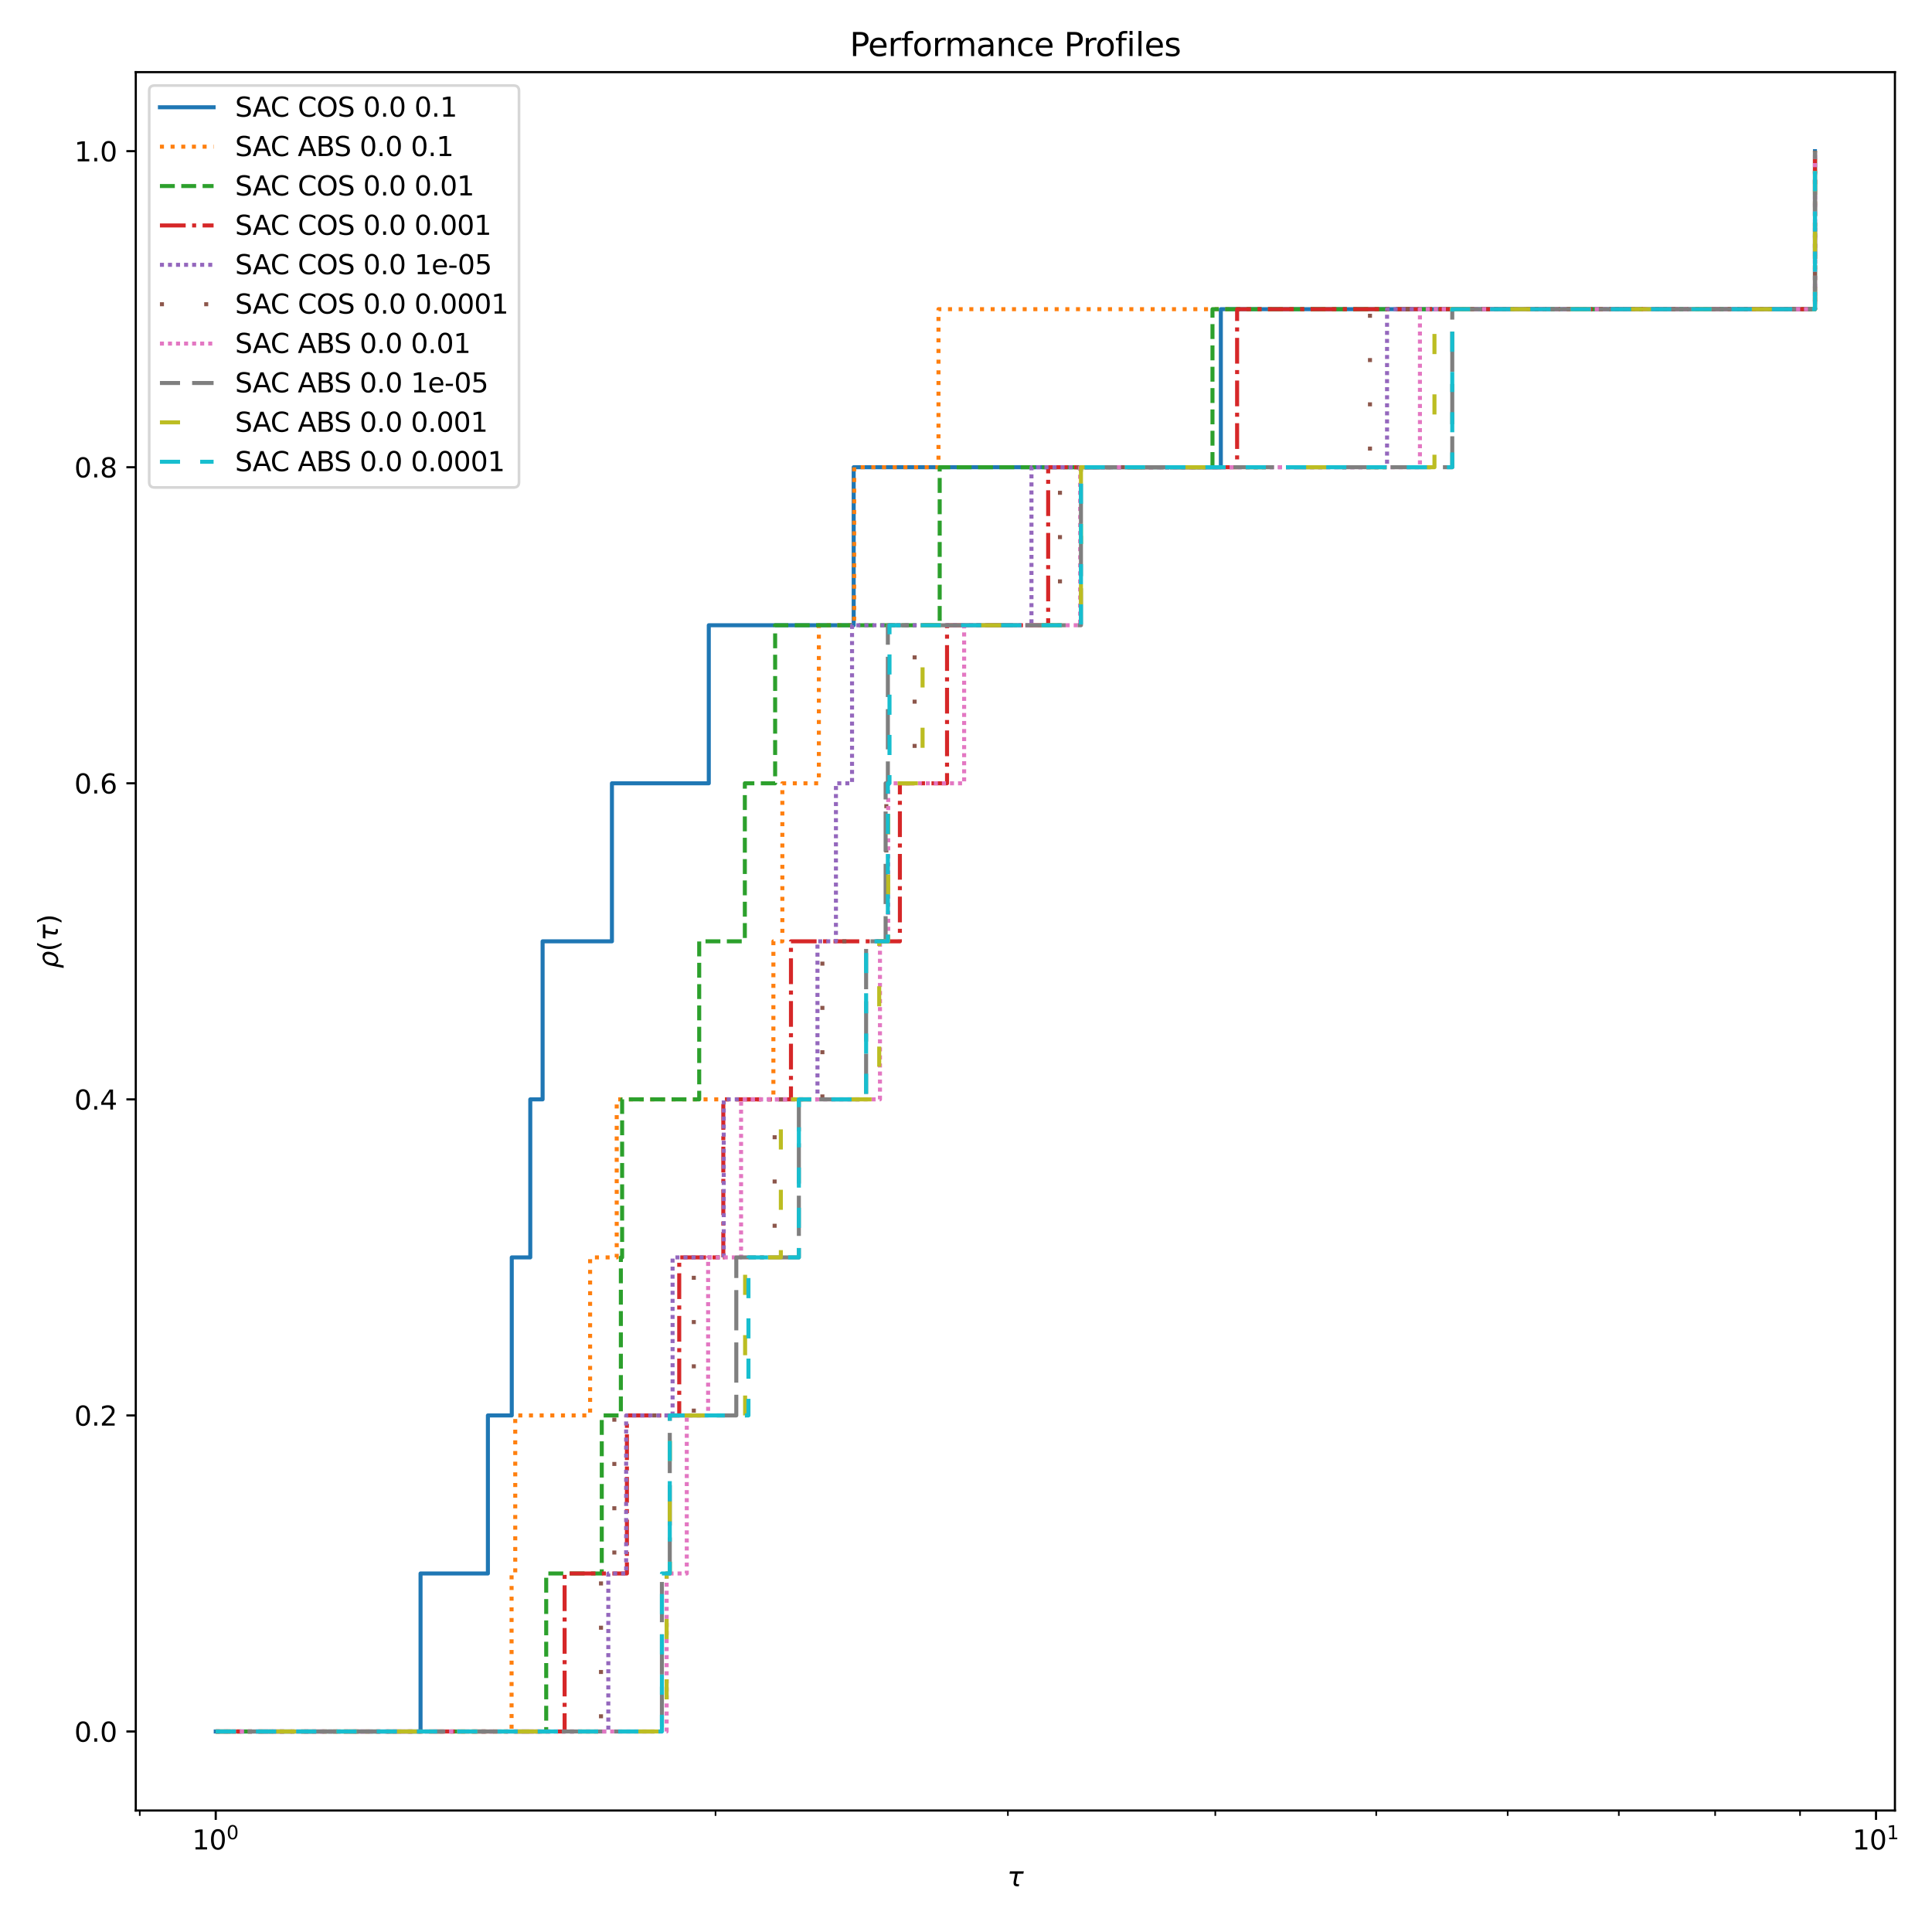 <?xml version="1.0" encoding="utf-8" standalone="no"?>
<!DOCTYPE svg PUBLIC "-//W3C//DTD SVG 1.1//EN"
  "http://www.w3.org/Graphics/SVG/1.1/DTD/svg11.dtd">
<svg xmlns:xlink="http://www.w3.org/1999/xlink" width="720pt" height="720pt" viewBox="0 0 720 720" xmlns="http://www.w3.org/2000/svg" version="1.1">
 <defs>
  <style type="text/css">*{stroke-linejoin: round; stroke-linecap: butt}</style>
 </defs>
 <g id="figure_1">
  <g id="patch_1">
   <path d="M 0 720 
L 720 720 
L 720 0 
L 0 0 
z
" style="fill: #ffffff"/>
  </g>
  <g id="axes_1">
   <g id="patch_2">
    <path d="M 50.6 674.728 
L 706.184 674.728 
L 706.184 26.88 
L 50.6 26.88 
z
" style="fill: #ffffff"/>
   </g>
   <g id="matplotlib.axis_1">
    <g id="xtick_1">
     <g id="line2d_1">
      <defs>
       <path id="mff6ea2274c" d="M 0 0 
L 0 3.5 
" style="stroke: #000000; stroke-width: 0.8"/>
      </defs>
      <g>
       <use xlink:href="#mff6ea2274c" x="80.399" y="674.728" style="stroke: #000000; stroke-width: 0.8"/>
      </g>
     </g>
     <g id="text_1">
      <!-- $\mathdefault{10^{0}}$ -->
      <g transform="translate(71.599 689.326) scale(0.1 -0.1)">
       <defs>
        <path id="DejaVuSans-31" d="M 794 531 
L 1825 531 
L 1825 4091 
L 703 3866 
L 703 4441 
L 1819 4666 
L 2450 4666 
L 2450 531 
L 3481 531 
L 3481 0 
L 794 0 
L 794 531 
z
" transform="scale(0.016)"/>
        <path id="DejaVuSans-30" d="M 2034 4250 
Q 1547 4250 1301 3770 
Q 1056 3291 1056 2328 
Q 1056 1369 1301 889 
Q 1547 409 2034 409 
Q 2525 409 2770 889 
Q 3016 1369 3016 2328 
Q 3016 3291 2770 3770 
Q 2525 4250 2034 4250 
z
M 2034 4750 
Q 2819 4750 3233 4129 
Q 3647 3509 3647 2328 
Q 3647 1150 3233 529 
Q 2819 -91 2034 -91 
Q 1250 -91 836 529 
Q 422 1150 422 2328 
Q 422 3509 836 4129 
Q 1250 4750 2034 4750 
z
" transform="scale(0.016)"/>
       </defs>
       <use xlink:href="#DejaVuSans-31" transform="translate(0 0.766)"/>
       <use xlink:href="#DejaVuSans-30" transform="translate(63.623 0.766)"/>
       <use xlink:href="#DejaVuSans-30" transform="translate(128.203 39.047) scale(0.7)"/>
      </g>
     </g>
    </g>
    <g id="xtick_2">
     <g id="line2d_2">
      <g>
       <use xlink:href="#mff6ea2274c" x="699.134" y="674.728" style="stroke: #000000; stroke-width: 0.8"/>
      </g>
     </g>
     <g id="text_2">
      <!-- $\mathdefault{10^{1}}$ -->
      <g transform="translate(690.334 689.326) scale(0.1 -0.1)">
       <use xlink:href="#DejaVuSans-31" transform="translate(0 0.684)"/>
       <use xlink:href="#DejaVuSans-30" transform="translate(63.623 0.684)"/>
       <use xlink:href="#DejaVuSans-31" transform="translate(128.203 38.966) scale(0.7)"/>
      </g>
     </g>
    </g>
    <g id="xtick_3">
     <g id="line2d_3">
      <defs>
       <path id="m2e1d11e1b0" d="M 0 0 
L 0 2 
" style="stroke: #000000; stroke-width: 0.6"/>
      </defs>
      <g>
       <use xlink:href="#m2e1d11e1b0" x="52.087" y="674.728" style="stroke: #000000; stroke-width: 0.6"/>
      </g>
     </g>
    </g>
    <g id="xtick_4">
     <g id="line2d_4">
      <g>
       <use xlink:href="#m2e1d11e1b0" x="266.657" y="674.728" style="stroke: #000000; stroke-width: 0.6"/>
      </g>
     </g>
    </g>
    <g id="xtick_5">
     <g id="line2d_5">
      <g>
       <use xlink:href="#m2e1d11e1b0" x="375.611" y="674.728" style="stroke: #000000; stroke-width: 0.6"/>
      </g>
     </g>
    </g>
    <g id="xtick_6">
     <g id="line2d_6">
      <g>
       <use xlink:href="#m2e1d11e1b0" x="452.915" y="674.728" style="stroke: #000000; stroke-width: 0.6"/>
      </g>
     </g>
    </g>
    <g id="xtick_7">
     <g id="line2d_7">
      <g>
       <use xlink:href="#m2e1d11e1b0" x="512.877" y="674.728" style="stroke: #000000; stroke-width: 0.6"/>
      </g>
     </g>
    </g>
    <g id="xtick_8">
     <g id="line2d_8">
      <g>
       <use xlink:href="#m2e1d11e1b0" x="561.869" y="674.728" style="stroke: #000000; stroke-width: 0.6"/>
      </g>
     </g>
    </g>
    <g id="xtick_9">
     <g id="line2d_9">
      <g>
       <use xlink:href="#m2e1d11e1b0" x="603.291" y="674.728" style="stroke: #000000; stroke-width: 0.6"/>
      </g>
     </g>
    </g>
    <g id="xtick_10">
     <g id="line2d_10">
      <g>
       <use xlink:href="#m2e1d11e1b0" x="639.173" y="674.728" style="stroke: #000000; stroke-width: 0.6"/>
      </g>
     </g>
    </g>
    <g id="xtick_11">
     <g id="line2d_11">
      <g>
       <use xlink:href="#m2e1d11e1b0" x="670.823" y="674.728" style="stroke: #000000; stroke-width: 0.6"/>
      </g>
     </g>
    </g>
    <g id="text_3">
     <!-- $\tau$ -->
     <g transform="translate(375.342 703.005) scale(0.1 -0.1)">
      <defs>
       <path id="DejaVuSans-Oblique-3c4" d="M 2103 638 
Q 2188 488 2525 488 
L 2800 488 
L 2706 0 
L 2363 0 
Q 1800 0 1600 300 
Q 1403 606 1534 1269 
L 1856 2925 
L 541 2925 
L 653 3500 
L 3881 3500 
L 3769 2925 
L 2444 2925 
L 2113 1234 
Q 2025 781 2103 638 
z
" transform="scale(0.016)"/>
      </defs>
      <use xlink:href="#DejaVuSans-Oblique-3c4" transform="translate(0 0.312)"/>
     </g>
    </g>
   </g>
   <g id="matplotlib.axis_2">
    <g id="ytick_1">
     <g id="line2d_12">
      <defs>
       <path id="m7f17e0c4c1" d="M 0 0 
L -3.5 0 
" style="stroke: #000000; stroke-width: 0.8"/>
      </defs>
      <g>
       <use xlink:href="#m7f17e0c4c1" x="50.6" y="645.28" style="stroke: #000000; stroke-width: 0.8"/>
      </g>
     </g>
     <g id="text_4">
      <!-- 0.0 -->
      <g transform="translate(27.697 649.08) scale(0.1 -0.1)">
       <defs>
        <path id="DejaVuSans-2e" d="M 684 794 
L 1344 794 
L 1344 0 
L 684 0 
L 684 794 
z
" transform="scale(0.016)"/>
       </defs>
       <use xlink:href="#DejaVuSans-30"/>
       <use xlink:href="#DejaVuSans-2e" x="63.623"/>
       <use xlink:href="#DejaVuSans-30" x="95.41"/>
      </g>
     </g>
    </g>
    <g id="ytick_2">
     <g id="line2d_13">
      <g>
       <use xlink:href="#m7f17e0c4c1" x="50.6" y="527.49" style="stroke: #000000; stroke-width: 0.8"/>
      </g>
     </g>
     <g id="text_5">
      <!-- 0.2 -->
      <g transform="translate(27.697 531.289) scale(0.1 -0.1)">
       <defs>
        <path id="DejaVuSans-32" d="M 1228 531 
L 3431 531 
L 3431 0 
L 469 0 
L 469 531 
Q 828 903 1448 1529 
Q 2069 2156 2228 2338 
Q 2531 2678 2651 2914 
Q 2772 3150 2772 3378 
Q 2772 3750 2511 3984 
Q 2250 4219 1831 4219 
Q 1534 4219 1204 4116 
Q 875 4013 500 3803 
L 500 4441 
Q 881 4594 1212 4672 
Q 1544 4750 1819 4750 
Q 2544 4750 2975 4387 
Q 3406 4025 3406 3419 
Q 3406 3131 3298 2873 
Q 3191 2616 2906 2266 
Q 2828 2175 2409 1742 
Q 1991 1309 1228 531 
z
" transform="scale(0.016)"/>
       </defs>
       <use xlink:href="#DejaVuSans-30"/>
       <use xlink:href="#DejaVuSans-2e" x="63.623"/>
       <use xlink:href="#DejaVuSans-32" x="95.41"/>
      </g>
     </g>
    </g>
    <g id="ytick_3">
     <g id="line2d_14">
      <g>
       <use xlink:href="#m7f17e0c4c1" x="50.6" y="409.699" style="stroke: #000000; stroke-width: 0.8"/>
      </g>
     </g>
     <g id="text_6">
      <!-- 0.4 -->
      <g transform="translate(27.697 413.498) scale(0.1 -0.1)">
       <defs>
        <path id="DejaVuSans-34" d="M 2419 4116 
L 825 1625 
L 2419 1625 
L 2419 4116 
z
M 2253 4666 
L 3047 4666 
L 3047 1625 
L 3713 1625 
L 3713 1100 
L 3047 1100 
L 3047 0 
L 2419 0 
L 2419 1100 
L 313 1100 
L 313 1709 
L 2253 4666 
z
" transform="scale(0.016)"/>
       </defs>
       <use xlink:href="#DejaVuSans-30"/>
       <use xlink:href="#DejaVuSans-2e" x="63.623"/>
       <use xlink:href="#DejaVuSans-34" x="95.41"/>
      </g>
     </g>
    </g>
    <g id="ytick_4">
     <g id="line2d_15">
      <g>
       <use xlink:href="#m7f17e0c4c1" x="50.6" y="291.909" style="stroke: #000000; stroke-width: 0.8"/>
      </g>
     </g>
     <g id="text_7">
      <!-- 0.6 -->
      <g transform="translate(27.697 295.708) scale(0.1 -0.1)">
       <defs>
        <path id="DejaVuSans-36" d="M 2113 2584 
Q 1688 2584 1439 2293 
Q 1191 2003 1191 1497 
Q 1191 994 1439 701 
Q 1688 409 2113 409 
Q 2538 409 2786 701 
Q 3034 994 3034 1497 
Q 3034 2003 2786 2293 
Q 2538 2584 2113 2584 
z
M 3366 4563 
L 3366 3988 
Q 3128 4100 2886 4159 
Q 2644 4219 2406 4219 
Q 1781 4219 1451 3797 
Q 1122 3375 1075 2522 
Q 1259 2794 1537 2939 
Q 1816 3084 2150 3084 
Q 2853 3084 3261 2657 
Q 3669 2231 3669 1497 
Q 3669 778 3244 343 
Q 2819 -91 2113 -91 
Q 1303 -91 875 529 
Q 447 1150 447 2328 
Q 447 3434 972 4092 
Q 1497 4750 2381 4750 
Q 2619 4750 2861 4703 
Q 3103 4656 3366 4563 
z
" transform="scale(0.016)"/>
       </defs>
       <use xlink:href="#DejaVuSans-30"/>
       <use xlink:href="#DejaVuSans-2e" x="63.623"/>
       <use xlink:href="#DejaVuSans-36" x="95.41"/>
      </g>
     </g>
    </g>
    <g id="ytick_5">
     <g id="line2d_16">
      <g>
       <use xlink:href="#m7f17e0c4c1" x="50.6" y="174.118" style="stroke: #000000; stroke-width: 0.8"/>
      </g>
     </g>
     <g id="text_8">
      <!-- 0.8 -->
      <g transform="translate(27.697 177.917) scale(0.1 -0.1)">
       <defs>
        <path id="DejaVuSans-38" d="M 2034 2216 
Q 1584 2216 1326 1975 
Q 1069 1734 1069 1313 
Q 1069 891 1326 650 
Q 1584 409 2034 409 
Q 2484 409 2743 651 
Q 3003 894 3003 1313 
Q 3003 1734 2745 1975 
Q 2488 2216 2034 2216 
z
M 1403 2484 
Q 997 2584 770 2862 
Q 544 3141 544 3541 
Q 544 4100 942 4425 
Q 1341 4750 2034 4750 
Q 2731 4750 3128 4425 
Q 3525 4100 3525 3541 
Q 3525 3141 3298 2862 
Q 3072 2584 2669 2484 
Q 3125 2378 3379 2068 
Q 3634 1759 3634 1313 
Q 3634 634 3220 271 
Q 2806 -91 2034 -91 
Q 1263 -91 848 271 
Q 434 634 434 1313 
Q 434 1759 690 2068 
Q 947 2378 1403 2484 
z
M 1172 3481 
Q 1172 3119 1398 2916 
Q 1625 2713 2034 2713 
Q 2441 2713 2670 2916 
Q 2900 3119 2900 3481 
Q 2900 3844 2670 4047 
Q 2441 4250 2034 4250 
Q 1625 4250 1398 4047 
Q 1172 3844 1172 3481 
z
" transform="scale(0.016)"/>
       </defs>
       <use xlink:href="#DejaVuSans-30"/>
       <use xlink:href="#DejaVuSans-2e" x="63.623"/>
       <use xlink:href="#DejaVuSans-38" x="95.41"/>
      </g>
     </g>
    </g>
    <g id="ytick_6">
     <g id="line2d_17">
      <g>
       <use xlink:href="#m7f17e0c4c1" x="50.6" y="56.328" style="stroke: #000000; stroke-width: 0.8"/>
      </g>
     </g>
     <g id="text_9">
      <!-- 1.0 -->
      <g transform="translate(27.697 60.127) scale(0.1 -0.1)">
       <use xlink:href="#DejaVuSans-31"/>
       <use xlink:href="#DejaVuSans-2e" x="63.623"/>
       <use xlink:href="#DejaVuSans-30" x="95.41"/>
      </g>
     </g>
    </g>
    <g id="text_10">
     <!-- $\rho(\tau)$ -->
     <g transform="translate(21.597 360.904) rotate(-90) scale(0.1 -0.1)">
      <defs>
       <path id="DejaVuSans-Oblique-3c1" d="M 1203 2875 
Q 1453 3194 1981 3475 
Q 2188 3584 2756 3584 
Q 3394 3584 3694 3078 
Q 3994 2572 3834 1747 
Q 3672 922 3175 415 
Q 2678 -91 2041 -91 
Q 1656 -91 1409 63 
Q 1163 213 1044 525 
L 681 -1331 
L 103 -1331 
L 697 1716 
Q 838 2438 1203 2875 
z
M 3238 1747 
Q 3359 2381 3169 2744 
Q 2978 3103 2522 3103 
Q 2066 3103 1734 2744 
Q 1403 2381 1281 1747 
Q 1156 1113 1347 750 
Q 1538 391 1994 391 
Q 2450 391 2781 750 
Q 3113 1113 3238 1747 
z
" transform="scale(0.016)"/>
       <path id="DejaVuSans-28" d="M 1984 4856 
Q 1566 4138 1362 3434 
Q 1159 2731 1159 2009 
Q 1159 1288 1364 580 
Q 1569 -128 1984 -844 
L 1484 -844 
Q 1016 -109 783 600 
Q 550 1309 550 2009 
Q 550 2706 781 3412 
Q 1013 4119 1484 4856 
L 1984 4856 
z
" transform="scale(0.016)"/>
       <path id="DejaVuSans-29" d="M 513 4856 
L 1013 4856 
Q 1481 4119 1714 3412 
Q 1947 2706 1947 2009 
Q 1947 1309 1714 600 
Q 1481 -109 1013 -844 
L 513 -844 
Q 928 -128 1133 580 
Q 1338 1288 1338 2009 
Q 1338 2731 1133 3434 
Q 928 4138 513 4856 
z
" transform="scale(0.016)"/>
      </defs>
      <use xlink:href="#DejaVuSans-Oblique-3c1" transform="translate(0 0.125)"/>
      <use xlink:href="#DejaVuSans-28" transform="translate(63.477 0.125)"/>
      <use xlink:href="#DejaVuSans-Oblique-3c4" transform="translate(102.49 0.125)"/>
      <use xlink:href="#DejaVuSans-29" transform="translate(162.695 0.125)"/>
     </g>
    </g>
   </g>
   <g id="line2d_18">
    <path d="M 80.399 645.28 
L 156.725 645.28 
L 156.725 586.385 
L 181.825 586.385 
L 181.825 527.49 
L 190.719 527.49 
L 190.719 468.595 
L 197.619 468.595 
L 197.619 409.699 
L 202.214 409.699 
L 202.214 350.804 
L 228.048 350.804 
L 228.048 291.909 
L 264.145 291.909 
L 264.145 233.013 
L 318.14 233.013 
L 318.14 174.118 
L 454.971 174.118 
L 454.971 115.223 
L 676.384 115.223 
L 676.384 56.328 
L 676.384 56.328 
" clip-path="url(#pa2d6cf9730)" style="fill: none; stroke: #1f77b4; stroke-width: 1.5; stroke-linecap: square"/>
   </g>
   <g id="line2d_19">
    <path d="M 80.399 645.28 
L 190.652 645.28 
L 190.652 586.385 
L 192.017 586.385 
L 192.017 527.49 
L 219.916 527.49 
L 219.916 468.595 
L 229.835 468.595 
L 229.835 409.699 
L 288.222 409.699 
L 288.222 350.804 
L 291.559 350.804 
L 291.559 291.909 
L 305.166 291.909 
L 305.166 233.013 
L 318.324 233.013 
L 318.324 174.118 
L 349.746 174.118 
L 349.746 115.223 
L 676.384 115.223 
L 676.384 56.328 
L 676.384 56.328 
" clip-path="url(#pa2d6cf9730)" style="fill: none; stroke-dasharray: 1.5,2.475; stroke-dashoffset: 0; stroke: #ff7f0e; stroke-width: 1.5"/>
   </g>
   <g id="line2d_20">
    <path d="M 80.399 645.28 
L 203.554 645.28 
L 203.554 586.385 
L 224.261 586.385 
L 224.261 527.49 
L 231.376 527.49 
L 231.376 468.595 
L 231.846 468.595 
L 231.846 409.699 
L 260.572 409.699 
L 260.572 350.804 
L 277.58 350.804 
L 277.58 291.909 
L 288.87 291.909 
L 288.87 233.013 
L 350.197 233.013 
L 350.197 174.118 
L 451.855 174.118 
L 451.855 115.223 
L 676.384 115.223 
L 676.384 56.328 
L 676.384 56.328 
" clip-path="url(#pa2d6cf9730)" style="fill: none; stroke-dasharray: 5.55,2.4; stroke-dashoffset: 0; stroke: #2ca02c; stroke-width: 1.5"/>
   </g>
   <g id="line2d_21">
    <path d="M 80.399 645.28 
L 210.418 645.28 
L 210.418 586.385 
L 233.632 586.385 
L 233.632 527.49 
L 253.127 527.49 
L 253.127 468.595 
L 269.557 468.595 
L 269.557 409.699 
L 294.768 409.699 
L 294.768 350.804 
L 335.363 350.804 
L 335.363 291.909 
L 352.934 291.909 
L 352.934 233.013 
L 390.624 233.013 
L 390.624 174.118 
L 461.032 174.118 
L 461.032 115.223 
L 676.384 115.223 
L 676.384 56.328 
L 676.384 56.328 
" clip-path="url(#pa2d6cf9730)" style="fill: none; stroke-dasharray: 9.6,2.4,1.5,2.4; stroke-dashoffset: 0; stroke: #d62728; stroke-width: 1.5"/>
   </g>
   <g id="line2d_22">
    <path d="M 80.399 645.28 
L 226.699 645.28 
L 226.699 586.385 
L 233.349 586.385 
L 233.349 527.49 
L 250.651 527.49 
L 250.651 468.595 
L 269.719 468.595 
L 269.719 409.699 
L 304.648 409.699 
L 304.648 350.804 
L 311.529 350.804 
L 311.529 291.909 
L 317.532 291.909 
L 317.532 233.013 
L 384.397 233.013 
L 384.397 174.118 
L 516.913 174.118 
L 516.913 115.223 
L 676.384 115.223 
L 676.384 56.328 
L 676.384 56.328 
" clip-path="url(#pa2d6cf9730)" style="fill: none; stroke-dasharray: 1.5,1.5; stroke-dashoffset: 0; stroke: #9467bd; stroke-width: 1.5"/>
   </g>
   <g id="line2d_23">
    <path d="M 80.399 645.28 
L 223.972 645.28 
L 223.972 586.385 
L 228.943 586.385 
L 228.943 527.49 
L 258.561 527.49 
L 258.561 468.595 
L 288.684 468.595 
L 288.684 409.699 
L 306.485 409.699 
L 306.485 350.804 
L 330.31 350.804 
L 330.31 291.909 
L 340.854 291.909 
L 340.854 233.013 
L 395.021 233.013 
L 395.021 174.118 
L 510.551 174.118 
L 510.551 115.223 
L 676.384 115.223 
L 676.384 56.328 
L 676.384 56.328 
" clip-path="url(#pa2d6cf9730)" style="fill: none; stroke-dasharray: 1.5,15; stroke-dashoffset: 0; stroke: #8c564b; stroke-width: 1.5"/>
   </g>
   <g id="line2d_24">
    <path d="M 80.399 645.28 
L 248.44 645.28 
L 248.44 586.385 
L 255.943 586.385 
L 255.943 527.49 
L 263.895 527.49 
L 263.895 468.595 
L 276.174 468.595 
L 276.174 409.699 
L 327.937 409.699 
L 327.937 350.804 
L 331.016 350.804 
L 331.016 291.909 
L 359.308 291.909 
L 359.308 233.013 
L 402.537 233.013 
L 402.537 174.118 
L 529.164 174.118 
L 529.164 115.223 
L 676.384 115.223 
L 676.384 56.328 
L 676.384 56.328 
" clip-path="url(#pa2d6cf9730)" style="fill: none; stroke-dasharray: 1.5,1.5; stroke-dashoffset: 0; stroke: #e377c2; stroke-width: 1.5"/>
   </g>
   <g id="line2d_25">
    <path d="M 80.399 645.28 
L 246.676 645.28 
L 246.676 586.385 
L 249.606 586.385 
L 249.606 527.49 
L 274.396 527.49 
L 274.396 468.595 
L 297.711 468.595 
L 297.711 409.699 
L 322.773 409.699 
L 322.773 350.804 
L 330.045 350.804 
L 330.045 291.909 
L 330.884 291.909 
L 330.884 233.013 
L 402.841 233.013 
L 402.841 174.118 
L 541.215 174.118 
L 541.215 115.223 
L 676.384 115.223 
L 676.384 56.328 
L 676.384 56.328 
" clip-path="url(#pa2d6cf9730)" style="fill: none; stroke-dasharray: 15,4.5; stroke-dashoffset: 7.5; stroke: #7f7f7f; stroke-width: 1.5"/>
   </g>
   <g id="line2d_26">
    <path d="M 80.399 645.28 
L 248.44 645.28 
L 248.44 586.385 
L 249.606 586.385 
L 249.606 527.49 
L 277.684 527.49 
L 277.684 468.595 
L 291 468.595 
L 291 409.699 
L 327.657 409.699 
L 327.657 350.804 
L 331.016 350.804 
L 331.016 291.909 
L 343.817 291.909 
L 343.817 233.013 
L 402.841 233.013 
L 402.841 174.118 
L 534.58 174.118 
L 534.58 115.223 
L 676.384 115.223 
L 676.384 56.328 
L 676.384 56.328 
" clip-path="url(#pa2d6cf9730)" style="fill: none; stroke-dasharray: 7.5,15; stroke-dashoffset: 0; stroke: #bcbd22; stroke-width: 1.5"/>
   </g>
   <g id="line2d_27">
    <path d="M 80.399 645.28 
L 246.676 645.28 
L 246.676 586.385 
L 249.606 586.385 
L 249.606 527.49 
L 278.924 527.49 
L 278.924 468.595 
L 297.711 468.595 
L 297.711 409.699 
L 322.773 409.699 
L 322.773 350.804 
L 330.884 350.804 
L 330.884 291.909 
L 331.492 291.909 
L 331.492 233.013 
L 402.841 233.013 
L 402.841 174.118 
L 541.215 174.118 
L 541.215 115.223 
L 676.384 115.223 
L 676.384 56.328 
L 676.384 56.328 
" clip-path="url(#pa2d6cf9730)" style="fill: none; stroke-dasharray: 7.5,7.5; stroke-dashoffset: 0; stroke: #17becf; stroke-width: 1.5"/>
   </g>
   <g id="patch_3">
    <path d="M 50.6 674.728 
L 50.6 26.88 
" style="fill: none; stroke: #000000; stroke-width: 0.8; stroke-linejoin: miter; stroke-linecap: square"/>
   </g>
   <g id="patch_4">
    <path d="M 706.184 674.728 
L 706.184 26.88 
" style="fill: none; stroke: #000000; stroke-width: 0.8; stroke-linejoin: miter; stroke-linecap: square"/>
   </g>
   <g id="patch_5">
    <path d="M 50.6 674.728 
L 706.184 674.728 
" style="fill: none; stroke: #000000; stroke-width: 0.8; stroke-linejoin: miter; stroke-linecap: square"/>
   </g>
   <g id="patch_6">
    <path d="M 50.6 26.88 
L 706.184 26.88 
" style="fill: none; stroke: #000000; stroke-width: 0.8; stroke-linejoin: miter; stroke-linecap: square"/>
   </g>
   <g id="text_11">
    <!-- Performance Profiles -->
    <g transform="translate(316.687 20.88) scale(0.12 -0.12)">
     <defs>
      <path id="DejaVuSans-50" d="M 1259 4147 
L 1259 2394 
L 2053 2394 
Q 2494 2394 2734 2622 
Q 2975 2850 2975 3272 
Q 2975 3691 2734 3919 
Q 2494 4147 2053 4147 
L 1259 4147 
z
M 628 4666 
L 2053 4666 
Q 2838 4666 3239 4311 
Q 3641 3956 3641 3272 
Q 3641 2581 3239 2228 
Q 2838 1875 2053 1875 
L 1259 1875 
L 1259 0 
L 628 0 
L 628 4666 
z
" transform="scale(0.016)"/>
      <path id="DejaVuSans-65" d="M 3597 1894 
L 3597 1613 
L 953 1613 
Q 991 1019 1311 708 
Q 1631 397 2203 397 
Q 2534 397 2845 478 
Q 3156 559 3463 722 
L 3463 178 
Q 3153 47 2828 -22 
Q 2503 -91 2169 -91 
Q 1331 -91 842 396 
Q 353 884 353 1716 
Q 353 2575 817 3079 
Q 1281 3584 2069 3584 
Q 2775 3584 3186 3129 
Q 3597 2675 3597 1894 
z
M 3022 2063 
Q 3016 2534 2758 2815 
Q 2500 3097 2075 3097 
Q 1594 3097 1305 2825 
Q 1016 2553 972 2059 
L 3022 2063 
z
" transform="scale(0.016)"/>
      <path id="DejaVuSans-72" d="M 2631 2963 
Q 2534 3019 2420 3045 
Q 2306 3072 2169 3072 
Q 1681 3072 1420 2755 
Q 1159 2438 1159 1844 
L 1159 0 
L 581 0 
L 581 3500 
L 1159 3500 
L 1159 2956 
Q 1341 3275 1631 3429 
Q 1922 3584 2338 3584 
Q 2397 3584 2469 3576 
Q 2541 3569 2628 3553 
L 2631 2963 
z
" transform="scale(0.016)"/>
      <path id="DejaVuSans-66" d="M 2375 4863 
L 2375 4384 
L 1825 4384 
Q 1516 4384 1395 4259 
Q 1275 4134 1275 3809 
L 1275 3500 
L 2222 3500 
L 2222 3053 
L 1275 3053 
L 1275 0 
L 697 0 
L 697 3053 
L 147 3053 
L 147 3500 
L 697 3500 
L 697 3744 
Q 697 4328 969 4595 
Q 1241 4863 1831 4863 
L 2375 4863 
z
" transform="scale(0.016)"/>
      <path id="DejaVuSans-6f" d="M 1959 3097 
Q 1497 3097 1228 2736 
Q 959 2375 959 1747 
Q 959 1119 1226 758 
Q 1494 397 1959 397 
Q 2419 397 2687 759 
Q 2956 1122 2956 1747 
Q 2956 2369 2687 2733 
Q 2419 3097 1959 3097 
z
M 1959 3584 
Q 2709 3584 3137 3096 
Q 3566 2609 3566 1747 
Q 3566 888 3137 398 
Q 2709 -91 1959 -91 
Q 1206 -91 779 398 
Q 353 888 353 1747 
Q 353 2609 779 3096 
Q 1206 3584 1959 3584 
z
" transform="scale(0.016)"/>
      <path id="DejaVuSans-6d" d="M 3328 2828 
Q 3544 3216 3844 3400 
Q 4144 3584 4550 3584 
Q 5097 3584 5394 3201 
Q 5691 2819 5691 2113 
L 5691 0 
L 5113 0 
L 5113 2094 
Q 5113 2597 4934 2840 
Q 4756 3084 4391 3084 
Q 3944 3084 3684 2787 
Q 3425 2491 3425 1978 
L 3425 0 
L 2847 0 
L 2847 2094 
Q 2847 2600 2669 2842 
Q 2491 3084 2119 3084 
Q 1678 3084 1418 2786 
Q 1159 2488 1159 1978 
L 1159 0 
L 581 0 
L 581 3500 
L 1159 3500 
L 1159 2956 
Q 1356 3278 1631 3431 
Q 1906 3584 2284 3584 
Q 2666 3584 2933 3390 
Q 3200 3197 3328 2828 
z
" transform="scale(0.016)"/>
      <path id="DejaVuSans-61" d="M 2194 1759 
Q 1497 1759 1228 1600 
Q 959 1441 959 1056 
Q 959 750 1161 570 
Q 1363 391 1709 391 
Q 2188 391 2477 730 
Q 2766 1069 2766 1631 
L 2766 1759 
L 2194 1759 
z
M 3341 1997 
L 3341 0 
L 2766 0 
L 2766 531 
Q 2569 213 2275 61 
Q 1981 -91 1556 -91 
Q 1019 -91 701 211 
Q 384 513 384 1019 
Q 384 1609 779 1909 
Q 1175 2209 1959 2209 
L 2766 2209 
L 2766 2266 
Q 2766 2663 2505 2880 
Q 2244 3097 1772 3097 
Q 1472 3097 1187 3025 
Q 903 2953 641 2809 
L 641 3341 
Q 956 3463 1253 3523 
Q 1550 3584 1831 3584 
Q 2591 3584 2966 3190 
Q 3341 2797 3341 1997 
z
" transform="scale(0.016)"/>
      <path id="DejaVuSans-6e" d="M 3513 2113 
L 3513 0 
L 2938 0 
L 2938 2094 
Q 2938 2591 2744 2837 
Q 2550 3084 2163 3084 
Q 1697 3084 1428 2787 
Q 1159 2491 1159 1978 
L 1159 0 
L 581 0 
L 581 3500 
L 1159 3500 
L 1159 2956 
Q 1366 3272 1645 3428 
Q 1925 3584 2291 3584 
Q 2894 3584 3203 3211 
Q 3513 2838 3513 2113 
z
" transform="scale(0.016)"/>
      <path id="DejaVuSans-63" d="M 3122 3366 
L 3122 2828 
Q 2878 2963 2633 3030 
Q 2388 3097 2138 3097 
Q 1578 3097 1268 2742 
Q 959 2388 959 1747 
Q 959 1106 1268 751 
Q 1578 397 2138 397 
Q 2388 397 2633 464 
Q 2878 531 3122 666 
L 3122 134 
Q 2881 22 2623 -34 
Q 2366 -91 2075 -91 
Q 1284 -91 818 406 
Q 353 903 353 1747 
Q 353 2603 823 3093 
Q 1294 3584 2113 3584 
Q 2378 3584 2631 3529 
Q 2884 3475 3122 3366 
z
" transform="scale(0.016)"/>
      <path id="DejaVuSans-20" transform="scale(0.016)"/>
      <path id="DejaVuSans-69" d="M 603 3500 
L 1178 3500 
L 1178 0 
L 603 0 
L 603 3500 
z
M 603 4863 
L 1178 4863 
L 1178 4134 
L 603 4134 
L 603 4863 
z
" transform="scale(0.016)"/>
      <path id="DejaVuSans-6c" d="M 603 4863 
L 1178 4863 
L 1178 0 
L 603 0 
L 603 4863 
z
" transform="scale(0.016)"/>
      <path id="DejaVuSans-73" d="M 2834 3397 
L 2834 2853 
Q 2591 2978 2328 3040 
Q 2066 3103 1784 3103 
Q 1356 3103 1142 2972 
Q 928 2841 928 2578 
Q 928 2378 1081 2264 
Q 1234 2150 1697 2047 
L 1894 2003 
Q 2506 1872 2764 1633 
Q 3022 1394 3022 966 
Q 3022 478 2636 193 
Q 2250 -91 1575 -91 
Q 1294 -91 989 -36 
Q 684 19 347 128 
L 347 722 
Q 666 556 975 473 
Q 1284 391 1588 391 
Q 1994 391 2212 530 
Q 2431 669 2431 922 
Q 2431 1156 2273 1281 
Q 2116 1406 1581 1522 
L 1381 1569 
Q 847 1681 609 1914 
Q 372 2147 372 2553 
Q 372 3047 722 3315 
Q 1072 3584 1716 3584 
Q 2034 3584 2315 3537 
Q 2597 3491 2834 3397 
z
" transform="scale(0.016)"/>
     </defs>
     <use xlink:href="#DejaVuSans-50"/>
     <use xlink:href="#DejaVuSans-65" x="56.678"/>
     <use xlink:href="#DejaVuSans-72" x="118.201"/>
     <use xlink:href="#DejaVuSans-66" x="159.314"/>
     <use xlink:href="#DejaVuSans-6f" x="194.52"/>
     <use xlink:href="#DejaVuSans-72" x="255.701"/>
     <use xlink:href="#DejaVuSans-6d" x="295.064"/>
     <use xlink:href="#DejaVuSans-61" x="392.477"/>
     <use xlink:href="#DejaVuSans-6e" x="453.756"/>
     <use xlink:href="#DejaVuSans-63" x="517.135"/>
     <use xlink:href="#DejaVuSans-65" x="572.115"/>
     <use xlink:href="#DejaVuSans-20" x="633.639"/>
     <use xlink:href="#DejaVuSans-50" x="665.426"/>
     <use xlink:href="#DejaVuSans-72" x="723.979"/>
     <use xlink:href="#DejaVuSans-6f" x="762.842"/>
     <use xlink:href="#DejaVuSans-66" x="824.023"/>
     <use xlink:href="#DejaVuSans-69" x="859.229"/>
     <use xlink:href="#DejaVuSans-6c" x="887.012"/>
     <use xlink:href="#DejaVuSans-65" x="914.795"/>
     <use xlink:href="#DejaVuSans-73" x="976.318"/>
    </g>
   </g>
   <g id="legend_1">
    <g id="patch_7">
     <path d="M 57.6 181.661 
L 191.416 181.661 
Q 193.416 181.661 193.416 179.661 
L 193.416 33.88 
Q 193.416 31.88 191.416 31.88 
L 57.6 31.88 
Q 55.6 31.88 55.6 33.88 
L 55.6 179.661 
Q 55.6 181.661 57.6 181.661 
z
" style="fill: #ffffff; opacity: 0.8; stroke: #cccccc; stroke-linejoin: miter"/>
    </g>
    <g id="line2d_28">
     <path d="M 59.6 39.978 
L 69.6 39.978 
L 79.6 39.978 
" style="fill: none; stroke: #1f77b4; stroke-width: 1.5; stroke-linecap: square"/>
    </g>
    <g id="text_12">
     <!-- SAC COS 0.0 0.1 -->
     <g transform="translate(87.6 43.478) scale(0.1 -0.1)">
      <defs>
       <path id="DejaVuSans-53" d="M 3425 4513 
L 3425 3897 
Q 3066 4069 2747 4153 
Q 2428 4238 2131 4238 
Q 1616 4238 1336 4038 
Q 1056 3838 1056 3469 
Q 1056 3159 1242 3001 
Q 1428 2844 1947 2747 
L 2328 2669 
Q 3034 2534 3370 2195 
Q 3706 1856 3706 1288 
Q 3706 609 3251 259 
Q 2797 -91 1919 -91 
Q 1588 -91 1214 -16 
Q 841 59 441 206 
L 441 856 
Q 825 641 1194 531 
Q 1563 422 1919 422 
Q 2459 422 2753 634 
Q 3047 847 3047 1241 
Q 3047 1584 2836 1778 
Q 2625 1972 2144 2069 
L 1759 2144 
Q 1053 2284 737 2584 
Q 422 2884 422 3419 
Q 422 4038 858 4394 
Q 1294 4750 2059 4750 
Q 2388 4750 2728 4690 
Q 3069 4631 3425 4513 
z
" transform="scale(0.016)"/>
       <path id="DejaVuSans-41" d="M 2188 4044 
L 1331 1722 
L 3047 1722 
L 2188 4044 
z
M 1831 4666 
L 2547 4666 
L 4325 0 
L 3669 0 
L 3244 1197 
L 1141 1197 
L 716 0 
L 50 0 
L 1831 4666 
z
" transform="scale(0.016)"/>
       <path id="DejaVuSans-43" d="M 4122 4306 
L 4122 3641 
Q 3803 3938 3442 4084 
Q 3081 4231 2675 4231 
Q 1875 4231 1450 3742 
Q 1025 3253 1025 2328 
Q 1025 1406 1450 917 
Q 1875 428 2675 428 
Q 3081 428 3442 575 
Q 3803 722 4122 1019 
L 4122 359 
Q 3791 134 3420 21 
Q 3050 -91 2638 -91 
Q 1578 -91 968 557 
Q 359 1206 359 2328 
Q 359 3453 968 4101 
Q 1578 4750 2638 4750 
Q 3056 4750 3426 4639 
Q 3797 4528 4122 4306 
z
" transform="scale(0.016)"/>
       <path id="DejaVuSans-4f" d="M 2522 4238 
Q 1834 4238 1429 3725 
Q 1025 3213 1025 2328 
Q 1025 1447 1429 934 
Q 1834 422 2522 422 
Q 3209 422 3611 934 
Q 4013 1447 4013 2328 
Q 4013 3213 3611 3725 
Q 3209 4238 2522 4238 
z
M 2522 4750 
Q 3503 4750 4090 4092 
Q 4678 3434 4678 2328 
Q 4678 1225 4090 567 
Q 3503 -91 2522 -91 
Q 1538 -91 948 565 
Q 359 1222 359 2328 
Q 359 3434 948 4092 
Q 1538 4750 2522 4750 
z
" transform="scale(0.016)"/>
      </defs>
      <use xlink:href="#DejaVuSans-53"/>
      <use xlink:href="#DejaVuSans-41" x="65.352"/>
      <use xlink:href="#DejaVuSans-43" x="132.01"/>
      <use xlink:href="#DejaVuSans-20" x="201.834"/>
      <use xlink:href="#DejaVuSans-43" x="233.621"/>
      <use xlink:href="#DejaVuSans-4f" x="303.445"/>
      <use xlink:href="#DejaVuSans-53" x="382.156"/>
      <use xlink:href="#DejaVuSans-20" x="445.633"/>
      <use xlink:href="#DejaVuSans-30" x="477.42"/>
      <use xlink:href="#DejaVuSans-2e" x="541.043"/>
      <use xlink:href="#DejaVuSans-30" x="572.83"/>
      <use xlink:href="#DejaVuSans-20" x="636.453"/>
      <use xlink:href="#DejaVuSans-30" x="668.24"/>
      <use xlink:href="#DejaVuSans-2e" x="731.863"/>
      <use xlink:href="#DejaVuSans-31" x="763.65"/>
     </g>
    </g>
    <g id="line2d_29">
     <path d="M 59.6 54.657 
L 69.6 54.657 
L 79.6 54.657 
" style="fill: none; stroke-dasharray: 1.5,2.475; stroke-dashoffset: 0; stroke: #ff7f0e; stroke-width: 1.5"/>
    </g>
    <g id="text_13">
     <!-- SAC ABS 0.0 0.1 -->
     <g transform="translate(87.6 58.157) scale(0.1 -0.1)">
      <defs>
       <path id="DejaVuSans-42" d="M 1259 2228 
L 1259 519 
L 2272 519 
Q 2781 519 3026 730 
Q 3272 941 3272 1375 
Q 3272 1813 3026 2020 
Q 2781 2228 2272 2228 
L 1259 2228 
z
M 1259 4147 
L 1259 2741 
L 2194 2741 
Q 2656 2741 2882 2914 
Q 3109 3088 3109 3444 
Q 3109 3797 2882 3972 
Q 2656 4147 2194 4147 
L 1259 4147 
z
M 628 4666 
L 2241 4666 
Q 2963 4666 3353 4366 
Q 3744 4066 3744 3513 
Q 3744 3084 3544 2831 
Q 3344 2578 2956 2516 
Q 3422 2416 3680 2098 
Q 3938 1781 3938 1306 
Q 3938 681 3513 340 
Q 3088 0 2303 0 
L 628 0 
L 628 4666 
z
" transform="scale(0.016)"/>
      </defs>
      <use xlink:href="#DejaVuSans-53"/>
      <use xlink:href="#DejaVuSans-41" x="65.352"/>
      <use xlink:href="#DejaVuSans-43" x="132.01"/>
      <use xlink:href="#DejaVuSans-20" x="201.834"/>
      <use xlink:href="#DejaVuSans-41" x="233.621"/>
      <use xlink:href="#DejaVuSans-42" x="302.029"/>
      <use xlink:href="#DejaVuSans-53" x="368.883"/>
      <use xlink:href="#DejaVuSans-20" x="432.359"/>
      <use xlink:href="#DejaVuSans-30" x="464.146"/>
      <use xlink:href="#DejaVuSans-2e" x="527.77"/>
      <use xlink:href="#DejaVuSans-30" x="559.557"/>
      <use xlink:href="#DejaVuSans-20" x="623.18"/>
      <use xlink:href="#DejaVuSans-30" x="654.967"/>
      <use xlink:href="#DejaVuSans-2e" x="718.59"/>
      <use xlink:href="#DejaVuSans-31" x="750.377"/>
     </g>
    </g>
    <g id="line2d_30">
     <path d="M 59.6 69.335 
L 69.6 69.335 
L 79.6 69.335 
" style="fill: none; stroke-dasharray: 5.55,2.4; stroke-dashoffset: 0; stroke: #2ca02c; stroke-width: 1.5"/>
    </g>
    <g id="text_14">
     <!-- SAC COS 0.0 0.01 -->
     <g transform="translate(87.6 72.835) scale(0.1 -0.1)">
      <use xlink:href="#DejaVuSans-53"/>
      <use xlink:href="#DejaVuSans-41" x="65.352"/>
      <use xlink:href="#DejaVuSans-43" x="132.01"/>
      <use xlink:href="#DejaVuSans-20" x="201.834"/>
      <use xlink:href="#DejaVuSans-43" x="233.621"/>
      <use xlink:href="#DejaVuSans-4f" x="303.445"/>
      <use xlink:href="#DejaVuSans-53" x="382.156"/>
      <use xlink:href="#DejaVuSans-20" x="445.633"/>
      <use xlink:href="#DejaVuSans-30" x="477.42"/>
      <use xlink:href="#DejaVuSans-2e" x="541.043"/>
      <use xlink:href="#DejaVuSans-30" x="572.83"/>
      <use xlink:href="#DejaVuSans-20" x="636.453"/>
      <use xlink:href="#DejaVuSans-30" x="668.24"/>
      <use xlink:href="#DejaVuSans-2e" x="731.863"/>
      <use xlink:href="#DejaVuSans-30" x="763.65"/>
      <use xlink:href="#DejaVuSans-31" x="827.273"/>
     </g>
    </g>
    <g id="line2d_31">
     <path d="M 59.6 84.013 
L 69.6 84.013 
L 79.6 84.013 
" style="fill: none; stroke-dasharray: 9.6,2.4,1.5,2.4; stroke-dashoffset: 0; stroke: #d62728; stroke-width: 1.5"/>
    </g>
    <g id="text_15">
     <!-- SAC COS 0.0 0.001 -->
     <g transform="translate(87.6 87.513) scale(0.1 -0.1)">
      <use xlink:href="#DejaVuSans-53"/>
      <use xlink:href="#DejaVuSans-41" x="65.352"/>
      <use xlink:href="#DejaVuSans-43" x="132.01"/>
      <use xlink:href="#DejaVuSans-20" x="201.834"/>
      <use xlink:href="#DejaVuSans-43" x="233.621"/>
      <use xlink:href="#DejaVuSans-4f" x="303.445"/>
      <use xlink:href="#DejaVuSans-53" x="382.156"/>
      <use xlink:href="#DejaVuSans-20" x="445.633"/>
      <use xlink:href="#DejaVuSans-30" x="477.42"/>
      <use xlink:href="#DejaVuSans-2e" x="541.043"/>
      <use xlink:href="#DejaVuSans-30" x="572.83"/>
      <use xlink:href="#DejaVuSans-20" x="636.453"/>
      <use xlink:href="#DejaVuSans-30" x="668.24"/>
      <use xlink:href="#DejaVuSans-2e" x="731.863"/>
      <use xlink:href="#DejaVuSans-30" x="763.65"/>
      <use xlink:href="#DejaVuSans-30" x="827.273"/>
      <use xlink:href="#DejaVuSans-31" x="890.896"/>
     </g>
    </g>
    <g id="line2d_32">
     <path d="M 59.6 98.691 
L 69.6 98.691 
L 79.6 98.691 
" style="fill: none; stroke-dasharray: 1.5,1.5; stroke-dashoffset: 0; stroke: #9467bd; stroke-width: 1.5"/>
    </g>
    <g id="text_16">
     <!-- SAC COS 0.0 1e-05 -->
     <g transform="translate(87.6 102.191) scale(0.1 -0.1)">
      <defs>
       <path id="DejaVuSans-2d" d="M 313 2009 
L 1997 2009 
L 1997 1497 
L 313 1497 
L 313 2009 
z
" transform="scale(0.016)"/>
       <path id="DejaVuSans-35" d="M 691 4666 
L 3169 4666 
L 3169 4134 
L 1269 4134 
L 1269 2991 
Q 1406 3038 1543 3061 
Q 1681 3084 1819 3084 
Q 2600 3084 3056 2656 
Q 3513 2228 3513 1497 
Q 3513 744 3044 326 
Q 2575 -91 1722 -91 
Q 1428 -91 1123 -41 
Q 819 9 494 109 
L 494 744 
Q 775 591 1075 516 
Q 1375 441 1709 441 
Q 2250 441 2565 725 
Q 2881 1009 2881 1497 
Q 2881 1984 2565 2268 
Q 2250 2553 1709 2553 
Q 1456 2553 1204 2497 
Q 953 2441 691 2322 
L 691 4666 
z
" transform="scale(0.016)"/>
      </defs>
      <use xlink:href="#DejaVuSans-53"/>
      <use xlink:href="#DejaVuSans-41" x="65.352"/>
      <use xlink:href="#DejaVuSans-43" x="132.01"/>
      <use xlink:href="#DejaVuSans-20" x="201.834"/>
      <use xlink:href="#DejaVuSans-43" x="233.621"/>
      <use xlink:href="#DejaVuSans-4f" x="303.445"/>
      <use xlink:href="#DejaVuSans-53" x="382.156"/>
      <use xlink:href="#DejaVuSans-20" x="445.633"/>
      <use xlink:href="#DejaVuSans-30" x="477.42"/>
      <use xlink:href="#DejaVuSans-2e" x="541.043"/>
      <use xlink:href="#DejaVuSans-30" x="572.83"/>
      <use xlink:href="#DejaVuSans-20" x="636.453"/>
      <use xlink:href="#DejaVuSans-31" x="668.24"/>
      <use xlink:href="#DejaVuSans-65" x="731.863"/>
      <use xlink:href="#DejaVuSans-2d" x="793.387"/>
      <use xlink:href="#DejaVuSans-30" x="829.471"/>
      <use xlink:href="#DejaVuSans-35" x="893.094"/>
     </g>
    </g>
    <g id="line2d_33">
     <path d="M 59.6 113.369 
L 69.6 113.369 
L 79.6 113.369 
" style="fill: none; stroke-dasharray: 1.5,15; stroke-dashoffset: 0; stroke: #8c564b; stroke-width: 1.5"/>
    </g>
    <g id="text_17">
     <!-- SAC COS 0.0 0.0001 -->
     <g transform="translate(87.6 116.869) scale(0.1 -0.1)">
      <use xlink:href="#DejaVuSans-53"/>
      <use xlink:href="#DejaVuSans-41" x="65.352"/>
      <use xlink:href="#DejaVuSans-43" x="132.01"/>
      <use xlink:href="#DejaVuSans-20" x="201.834"/>
      <use xlink:href="#DejaVuSans-43" x="233.621"/>
      <use xlink:href="#DejaVuSans-4f" x="303.445"/>
      <use xlink:href="#DejaVuSans-53" x="382.156"/>
      <use xlink:href="#DejaVuSans-20" x="445.633"/>
      <use xlink:href="#DejaVuSans-30" x="477.42"/>
      <use xlink:href="#DejaVuSans-2e" x="541.043"/>
      <use xlink:href="#DejaVuSans-30" x="572.83"/>
      <use xlink:href="#DejaVuSans-20" x="636.453"/>
      <use xlink:href="#DejaVuSans-30" x="668.24"/>
      <use xlink:href="#DejaVuSans-2e" x="731.863"/>
      <use xlink:href="#DejaVuSans-30" x="763.65"/>
      <use xlink:href="#DejaVuSans-30" x="827.273"/>
      <use xlink:href="#DejaVuSans-30" x="890.896"/>
      <use xlink:href="#DejaVuSans-31" x="954.52"/>
     </g>
    </g>
    <g id="line2d_34">
     <path d="M 59.6 128.047 
L 69.6 128.047 
L 79.6 128.047 
" style="fill: none; stroke-dasharray: 1.5,1.5; stroke-dashoffset: 0; stroke: #e377c2; stroke-width: 1.5"/>
    </g>
    <g id="text_18">
     <!-- SAC ABS 0.0 0.01 -->
     <g transform="translate(87.6 131.547) scale(0.1 -0.1)">
      <use xlink:href="#DejaVuSans-53"/>
      <use xlink:href="#DejaVuSans-41" x="65.352"/>
      <use xlink:href="#DejaVuSans-43" x="132.01"/>
      <use xlink:href="#DejaVuSans-20" x="201.834"/>
      <use xlink:href="#DejaVuSans-41" x="233.621"/>
      <use xlink:href="#DejaVuSans-42" x="302.029"/>
      <use xlink:href="#DejaVuSans-53" x="368.883"/>
      <use xlink:href="#DejaVuSans-20" x="432.359"/>
      <use xlink:href="#DejaVuSans-30" x="464.146"/>
      <use xlink:href="#DejaVuSans-2e" x="527.77"/>
      <use xlink:href="#DejaVuSans-30" x="559.557"/>
      <use xlink:href="#DejaVuSans-20" x="623.18"/>
      <use xlink:href="#DejaVuSans-30" x="654.967"/>
      <use xlink:href="#DejaVuSans-2e" x="718.59"/>
      <use xlink:href="#DejaVuSans-30" x="750.377"/>
      <use xlink:href="#DejaVuSans-31" x="814"/>
     </g>
    </g>
    <g id="line2d_35">
     <path d="M 59.6 142.725 
L 69.6 142.725 
L 79.6 142.725 
" style="fill: none; stroke-dasharray: 15,4.5; stroke-dashoffset: 7.5; stroke: #7f7f7f; stroke-width: 1.5"/>
    </g>
    <g id="text_19">
     <!-- SAC ABS 0.0 1e-05 -->
     <g transform="translate(87.6 146.225) scale(0.1 -0.1)">
      <use xlink:href="#DejaVuSans-53"/>
      <use xlink:href="#DejaVuSans-41" x="65.352"/>
      <use xlink:href="#DejaVuSans-43" x="132.01"/>
      <use xlink:href="#DejaVuSans-20" x="201.834"/>
      <use xlink:href="#DejaVuSans-41" x="233.621"/>
      <use xlink:href="#DejaVuSans-42" x="302.029"/>
      <use xlink:href="#DejaVuSans-53" x="368.883"/>
      <use xlink:href="#DejaVuSans-20" x="432.359"/>
      <use xlink:href="#DejaVuSans-30" x="464.146"/>
      <use xlink:href="#DejaVuSans-2e" x="527.77"/>
      <use xlink:href="#DejaVuSans-30" x="559.557"/>
      <use xlink:href="#DejaVuSans-20" x="623.18"/>
      <use xlink:href="#DejaVuSans-31" x="654.967"/>
      <use xlink:href="#DejaVuSans-65" x="718.59"/>
      <use xlink:href="#DejaVuSans-2d" x="780.113"/>
      <use xlink:href="#DejaVuSans-30" x="816.197"/>
      <use xlink:href="#DejaVuSans-35" x="879.82"/>
     </g>
    </g>
    <g id="line2d_36">
     <path d="M 59.6 157.403 
L 69.6 157.403 
L 79.6 157.403 
" style="fill: none; stroke-dasharray: 7.5,15; stroke-dashoffset: 0; stroke: #bcbd22; stroke-width: 1.5"/>
    </g>
    <g id="text_20">
     <!-- SAC ABS 0.0 0.001 -->
     <g transform="translate(87.6 160.903) scale(0.1 -0.1)">
      <use xlink:href="#DejaVuSans-53"/>
      <use xlink:href="#DejaVuSans-41" x="65.352"/>
      <use xlink:href="#DejaVuSans-43" x="132.01"/>
      <use xlink:href="#DejaVuSans-20" x="201.834"/>
      <use xlink:href="#DejaVuSans-41" x="233.621"/>
      <use xlink:href="#DejaVuSans-42" x="302.029"/>
      <use xlink:href="#DejaVuSans-53" x="368.883"/>
      <use xlink:href="#DejaVuSans-20" x="432.359"/>
      <use xlink:href="#DejaVuSans-30" x="464.146"/>
      <use xlink:href="#DejaVuSans-2e" x="527.77"/>
      <use xlink:href="#DejaVuSans-30" x="559.557"/>
      <use xlink:href="#DejaVuSans-20" x="623.18"/>
      <use xlink:href="#DejaVuSans-30" x="654.967"/>
      <use xlink:href="#DejaVuSans-2e" x="718.59"/>
      <use xlink:href="#DejaVuSans-30" x="750.377"/>
      <use xlink:href="#DejaVuSans-30" x="814"/>
      <use xlink:href="#DejaVuSans-31" x="877.623"/>
     </g>
    </g>
    <g id="line2d_37">
     <path d="M 59.6 172.082 
L 69.6 172.082 
L 79.6 172.082 
" style="fill: none; stroke-dasharray: 7.5,7.5; stroke-dashoffset: 0; stroke: #17becf; stroke-width: 1.5"/>
    </g>
    <g id="text_21">
     <!-- SAC ABS 0.0 0.0001 -->
     <g transform="translate(87.6 175.582) scale(0.1 -0.1)">
      <use xlink:href="#DejaVuSans-53"/>
      <use xlink:href="#DejaVuSans-41" x="65.352"/>
      <use xlink:href="#DejaVuSans-43" x="132.01"/>
      <use xlink:href="#DejaVuSans-20" x="201.834"/>
      <use xlink:href="#DejaVuSans-41" x="233.621"/>
      <use xlink:href="#DejaVuSans-42" x="302.029"/>
      <use xlink:href="#DejaVuSans-53" x="368.883"/>
      <use xlink:href="#DejaVuSans-20" x="432.359"/>
      <use xlink:href="#DejaVuSans-30" x="464.146"/>
      <use xlink:href="#DejaVuSans-2e" x="527.77"/>
      <use xlink:href="#DejaVuSans-30" x="559.557"/>
      <use xlink:href="#DejaVuSans-20" x="623.18"/>
      <use xlink:href="#DejaVuSans-30" x="654.967"/>
      <use xlink:href="#DejaVuSans-2e" x="718.59"/>
      <use xlink:href="#DejaVuSans-30" x="750.377"/>
      <use xlink:href="#DejaVuSans-30" x="814"/>
      <use xlink:href="#DejaVuSans-30" x="877.623"/>
      <use xlink:href="#DejaVuSans-31" x="941.246"/>
     </g>
    </g>
   </g>
  </g>
 </g>
 <defs>
  <clipPath id="pa2d6cf9730">
   <rect x="50.6" y="26.88" width="655.584" height="647.848"/>
  </clipPath>
 </defs>
</svg>
